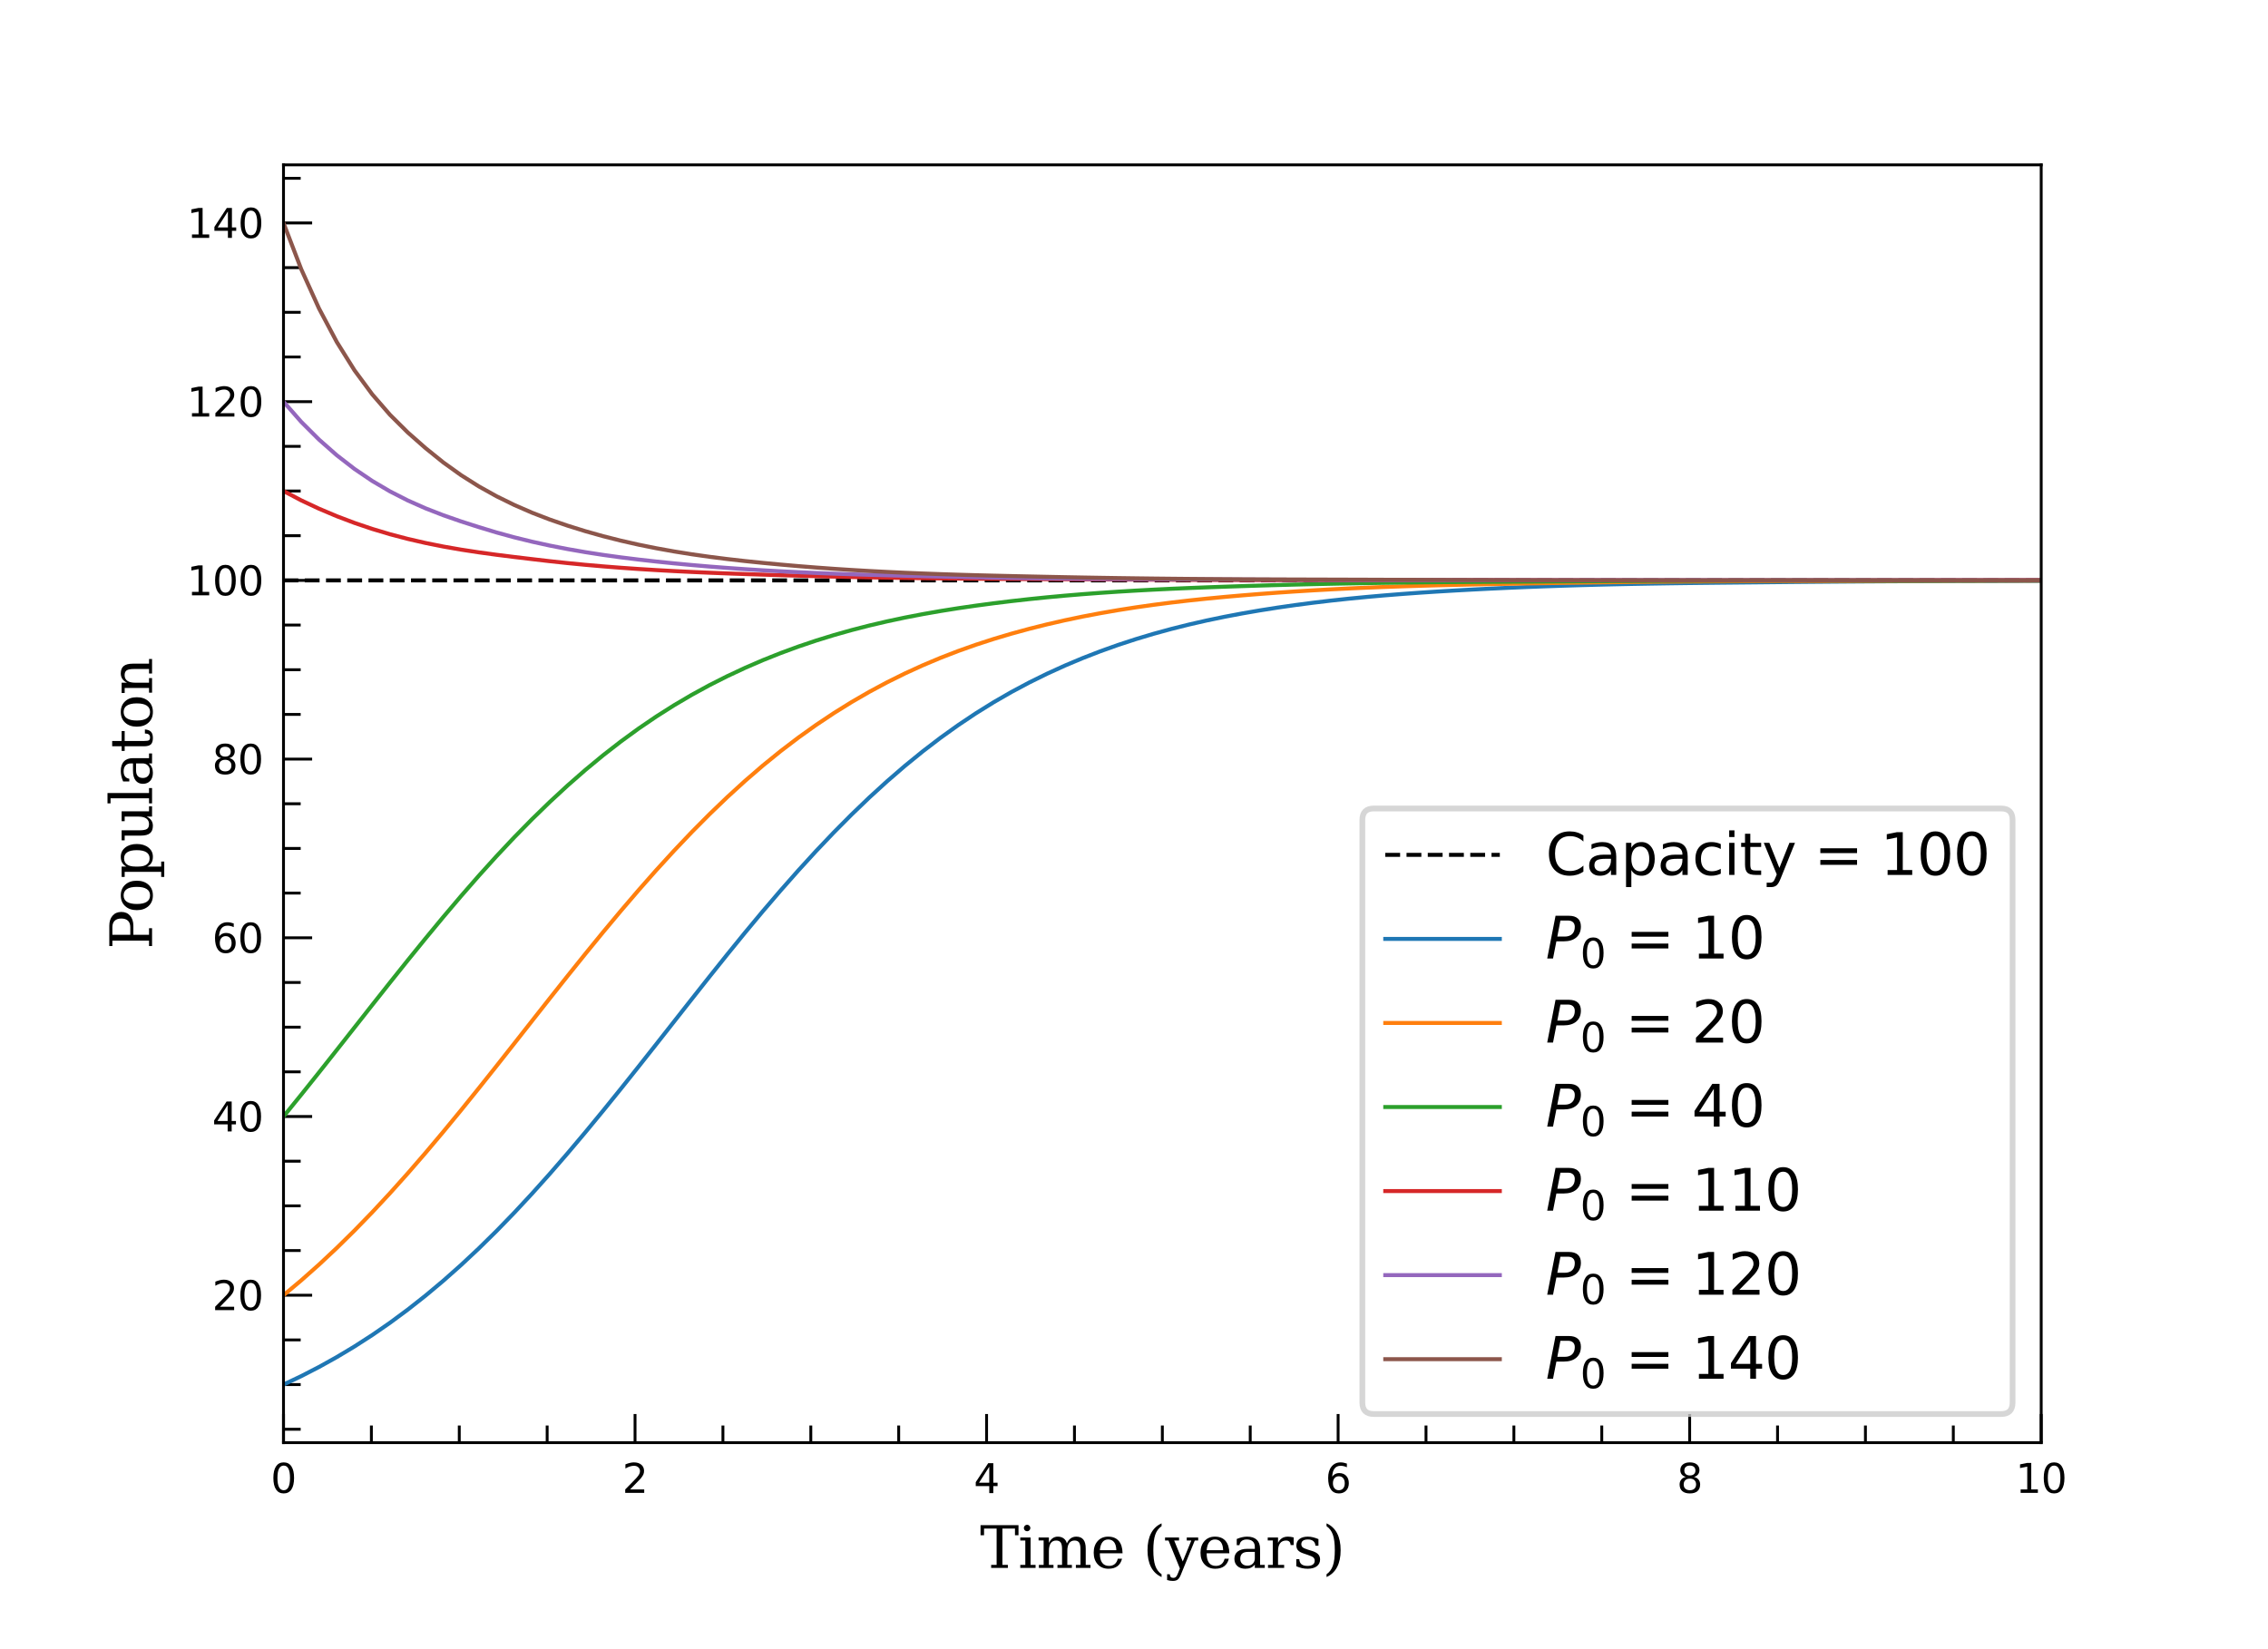<?xml version="1.0" encoding="utf-8" standalone="no"?>
<!DOCTYPE svg PUBLIC "-//W3C//DTD SVG 1.1//EN"
  "http://www.w3.org/Graphics/SVG/1.1/DTD/svg11.dtd">
<svg xmlns:xlink="http://www.w3.org/1999/xlink" width="396pt" height="287.928pt" viewBox="0 0 396 287.928" xmlns="http://www.w3.org/2000/svg" version="1.1">
 <defs>
  <style type="text/css">*{stroke-linejoin: round; stroke-linecap: butt}</style>
 </defs>
 <g id="figure_1">
  <g id="patch_1">
   <path d="M 0 287.928 
L 396 287.928 
L 396 0 
L 0 0 
z
" style="fill: #ffffff"/>
  </g>
  <g id="axes_1">
   <g id="patch_2">
    <path d="M 49.5 251.937 
L 356.4 251.937 
L 356.4 28.793 
L 49.5 28.793 
z
" style="fill: #ffffff"/>
   </g>
   <g id="matplotlib.axis_1">
    <g id="xtick_1">
     <g id="line2d_1">
      <defs>
       <path id="m7ece51875b" d="M 0 0 
L 0 -5 
" style="stroke: #000000; stroke-width: 0.5"/>
      </defs>
      <g>
       <use xlink:href="#m7ece51875b" x="49.5" y="251.937" style="stroke: #000000; stroke-width: 0.5"/>
      </g>
     </g>
     <g id="text_1">
      <!-- $\mathdefault{0}$ -->
      <g transform="translate(47.26 260.756) scale(0.07 -0.07)">
       <defs>
        <path id="DejaVuSans-30" d="M 2034 4250 
Q 1547 4250 1301 3770 
Q 1056 3291 1056 2328 
Q 1056 1369 1301 889 
Q 1547 409 2034 409 
Q 2525 409 2770 889 
Q 3016 1369 3016 2328 
Q 3016 3291 2770 3770 
Q 2525 4250 2034 4250 
z
M 2034 4750 
Q 2819 4750 3233 4129 
Q 3647 3509 3647 2328 
Q 3647 1150 3233 529 
Q 2819 -91 2034 -91 
Q 1250 -91 836 529 
Q 422 1150 422 2328 
Q 422 3509 836 4129 
Q 1250 4750 2034 4750 
z
" transform="scale(0.016)"/>
       </defs>
       <use xlink:href="#DejaVuSans-30" transform="translate(0 0.781)"/>
      </g>
     </g>
    </g>
    <g id="xtick_2">
     <g id="line2d_2">
      <g>
       <use xlink:href="#m7ece51875b" x="110.88" y="251.937" style="stroke: #000000; stroke-width: 0.5"/>
      </g>
     </g>
     <g id="text_2">
      <!-- $\mathdefault{2}$ -->
      <g transform="translate(108.64 260.756) scale(0.07 -0.07)">
       <defs>
        <path id="DejaVuSans-32" d="M 1228 531 
L 3431 531 
L 3431 0 
L 469 0 
L 469 531 
Q 828 903 1448 1529 
Q 2069 2156 2228 2338 
Q 2531 2678 2651 2914 
Q 2772 3150 2772 3378 
Q 2772 3750 2511 3984 
Q 2250 4219 1831 4219 
Q 1534 4219 1204 4116 
Q 875 4013 500 3803 
L 500 4441 
Q 881 4594 1212 4672 
Q 1544 4750 1819 4750 
Q 2544 4750 2975 4387 
Q 3406 4025 3406 3419 
Q 3406 3131 3298 2873 
Q 3191 2616 2906 2266 
Q 2828 2175 2409 1742 
Q 1991 1309 1228 531 
z
" transform="scale(0.016)"/>
       </defs>
       <use xlink:href="#DejaVuSans-32" transform="translate(0 0.781)"/>
      </g>
     </g>
    </g>
    <g id="xtick_3">
     <g id="line2d_3">
      <g>
       <use xlink:href="#m7ece51875b" x="172.26" y="251.937" style="stroke: #000000; stroke-width: 0.5"/>
      </g>
     </g>
     <g id="text_3">
      <!-- $\mathdefault{4}$ -->
      <g transform="translate(170.02 260.756) scale(0.07 -0.07)">
       <defs>
        <path id="DejaVuSans-34" d="M 2419 4116 
L 825 1625 
L 2419 1625 
L 2419 4116 
z
M 2253 4666 
L 3047 4666 
L 3047 1625 
L 3713 1625 
L 3713 1100 
L 3047 1100 
L 3047 0 
L 2419 0 
L 2419 1100 
L 313 1100 
L 313 1709 
L 2253 4666 
z
" transform="scale(0.016)"/>
       </defs>
       <use xlink:href="#DejaVuSans-34" transform="translate(0 0.094)"/>
      </g>
     </g>
    </g>
    <g id="xtick_4">
     <g id="line2d_4">
      <g>
       <use xlink:href="#m7ece51875b" x="233.64" y="251.937" style="stroke: #000000; stroke-width: 0.5"/>
      </g>
     </g>
     <g id="text_4">
      <!-- $\mathdefault{6}$ -->
      <g transform="translate(231.4 260.756) scale(0.07 -0.07)">
       <defs>
        <path id="DejaVuSans-36" d="M 2113 2584 
Q 1688 2584 1439 2293 
Q 1191 2003 1191 1497 
Q 1191 994 1439 701 
Q 1688 409 2113 409 
Q 2538 409 2786 701 
Q 3034 994 3034 1497 
Q 3034 2003 2786 2293 
Q 2538 2584 2113 2584 
z
M 3366 4563 
L 3366 3988 
Q 3128 4100 2886 4159 
Q 2644 4219 2406 4219 
Q 1781 4219 1451 3797 
Q 1122 3375 1075 2522 
Q 1259 2794 1537 2939 
Q 1816 3084 2150 3084 
Q 2853 3084 3261 2657 
Q 3669 2231 3669 1497 
Q 3669 778 3244 343 
Q 2819 -91 2113 -91 
Q 1303 -91 875 529 
Q 447 1150 447 2328 
Q 447 3434 972 4092 
Q 1497 4750 2381 4750 
Q 2619 4750 2861 4703 
Q 3103 4656 3366 4563 
z
" transform="scale(0.016)"/>
       </defs>
       <use xlink:href="#DejaVuSans-36" transform="translate(0 0.781)"/>
      </g>
     </g>
    </g>
    <g id="xtick_5">
     <g id="line2d_5">
      <g>
       <use xlink:href="#m7ece51875b" x="295.02" y="251.937" style="stroke: #000000; stroke-width: 0.5"/>
      </g>
     </g>
     <g id="text_5">
      <!-- $\mathdefault{8}$ -->
      <g transform="translate(292.78 260.756) scale(0.07 -0.07)">
       <defs>
        <path id="DejaVuSans-38" d="M 2034 2216 
Q 1584 2216 1326 1975 
Q 1069 1734 1069 1313 
Q 1069 891 1326 650 
Q 1584 409 2034 409 
Q 2484 409 2743 651 
Q 3003 894 3003 1313 
Q 3003 1734 2745 1975 
Q 2488 2216 2034 2216 
z
M 1403 2484 
Q 997 2584 770 2862 
Q 544 3141 544 3541 
Q 544 4100 942 4425 
Q 1341 4750 2034 4750 
Q 2731 4750 3128 4425 
Q 3525 4100 3525 3541 
Q 3525 3141 3298 2862 
Q 3072 2584 2669 2484 
Q 3125 2378 3379 2068 
Q 3634 1759 3634 1313 
Q 3634 634 3220 271 
Q 2806 -91 2034 -91 
Q 1263 -91 848 271 
Q 434 634 434 1313 
Q 434 1759 690 2068 
Q 947 2378 1403 2484 
z
M 1172 3481 
Q 1172 3119 1398 2916 
Q 1625 2713 2034 2713 
Q 2441 2713 2670 2916 
Q 2900 3119 2900 3481 
Q 2900 3844 2670 4047 
Q 2441 4250 2034 4250 
Q 1625 4250 1398 4047 
Q 1172 3844 1172 3481 
z
" transform="scale(0.016)"/>
       </defs>
       <use xlink:href="#DejaVuSans-38" transform="translate(0 0.781)"/>
      </g>
     </g>
    </g>
    <g id="xtick_6">
     <g id="line2d_6">
      <g>
       <use xlink:href="#m7ece51875b" x="356.4" y="251.937" style="stroke: #000000; stroke-width: 0.5"/>
      </g>
     </g>
     <g id="text_6">
      <!-- $\mathdefault{10}$ -->
      <g transform="translate(351.92 260.756) scale(0.07 -0.07)">
       <defs>
        <path id="DejaVuSans-31" d="M 794 531 
L 1825 531 
L 1825 4091 
L 703 3866 
L 703 4441 
L 1819 4666 
L 2450 4666 
L 2450 531 
L 3481 531 
L 3481 0 
L 794 0 
L 794 531 
z
" transform="scale(0.016)"/>
       </defs>
       <use xlink:href="#DejaVuSans-31" transform="translate(0 0.781)"/>
       <use xlink:href="#DejaVuSans-30" transform="translate(63.623 0.781)"/>
      </g>
     </g>
    </g>
    <g id="xtick_7">
     <g id="line2d_7">
      <defs>
       <path id="me5151a28e5" d="M 0 0 
L 0 -3 
" style="stroke: #000000; stroke-width: 0.5"/>
      </defs>
      <g>
       <use xlink:href="#me5151a28e5" x="64.845" y="251.937" style="stroke: #000000; stroke-width: 0.5"/>
      </g>
     </g>
    </g>
    <g id="xtick_8">
     <g id="line2d_8">
      <g>
       <use xlink:href="#me5151a28e5" x="80.19" y="251.937" style="stroke: #000000; stroke-width: 0.5"/>
      </g>
     </g>
    </g>
    <g id="xtick_9">
     <g id="line2d_9">
      <g>
       <use xlink:href="#me5151a28e5" x="95.535" y="251.937" style="stroke: #000000; stroke-width: 0.5"/>
      </g>
     </g>
    </g>
    <g id="xtick_10">
     <g id="line2d_10">
      <g>
       <use xlink:href="#me5151a28e5" x="126.225" y="251.937" style="stroke: #000000; stroke-width: 0.5"/>
      </g>
     </g>
    </g>
    <g id="xtick_11">
     <g id="line2d_11">
      <g>
       <use xlink:href="#me5151a28e5" x="141.57" y="251.937" style="stroke: #000000; stroke-width: 0.5"/>
      </g>
     </g>
    </g>
    <g id="xtick_12">
     <g id="line2d_12">
      <g>
       <use xlink:href="#me5151a28e5" x="156.915" y="251.937" style="stroke: #000000; stroke-width: 0.5"/>
      </g>
     </g>
    </g>
    <g id="xtick_13">
     <g id="line2d_13">
      <g>
       <use xlink:href="#me5151a28e5" x="187.605" y="251.937" style="stroke: #000000; stroke-width: 0.5"/>
      </g>
     </g>
    </g>
    <g id="xtick_14">
     <g id="line2d_14">
      <g>
       <use xlink:href="#me5151a28e5" x="202.95" y="251.937" style="stroke: #000000; stroke-width: 0.5"/>
      </g>
     </g>
    </g>
    <g id="xtick_15">
     <g id="line2d_15">
      <g>
       <use xlink:href="#me5151a28e5" x="218.295" y="251.937" style="stroke: #000000; stroke-width: 0.5"/>
      </g>
     </g>
    </g>
    <g id="xtick_16">
     <g id="line2d_16">
      <g>
       <use xlink:href="#me5151a28e5" x="248.985" y="251.937" style="stroke: #000000; stroke-width: 0.5"/>
      </g>
     </g>
    </g>
    <g id="xtick_17">
     <g id="line2d_17">
      <g>
       <use xlink:href="#me5151a28e5" x="264.33" y="251.937" style="stroke: #000000; stroke-width: 0.5"/>
      </g>
     </g>
    </g>
    <g id="xtick_18">
     <g id="line2d_18">
      <g>
       <use xlink:href="#me5151a28e5" x="279.675" y="251.937" style="stroke: #000000; stroke-width: 0.5"/>
      </g>
     </g>
    </g>
    <g id="xtick_19">
     <g id="line2d_19">
      <g>
       <use xlink:href="#me5151a28e5" x="310.365" y="251.937" style="stroke: #000000; stroke-width: 0.5"/>
      </g>
     </g>
    </g>
    <g id="xtick_20">
     <g id="line2d_20">
      <g>
       <use xlink:href="#me5151a28e5" x="325.71" y="251.937" style="stroke: #000000; stroke-width: 0.5"/>
      </g>
     </g>
    </g>
    <g id="xtick_21">
     <g id="line2d_21">
      <g>
       <use xlink:href="#me5151a28e5" x="341.055" y="251.937" style="stroke: #000000; stroke-width: 0.5"/>
      </g>
     </g>
    </g>
    <g id="text_7">
     <!-- Time (years) -->
     <g transform="translate(171.103 273.81) scale(0.1 -0.1)">
      <defs>
       <path id="DejaVuSerif-54" d="M 1222 0 
L 1222 331 
L 1819 331 
L 1819 4294 
L 447 4294 
L 447 3566 
L 63 3566 
L 63 4666 
L 4206 4666 
L 4206 3566 
L 3822 3566 
L 3822 4294 
L 2450 4294 
L 2450 331 
L 3047 331 
L 3047 0 
L 1222 0 
z
" transform="scale(0.016)"/>
       <path id="DejaVuSerif-69" d="M 622 4353 
Q 622 4497 726 4603 
Q 831 4709 978 4709 
Q 1122 4709 1226 4603 
Q 1331 4497 1331 4353 
Q 1331 4206 1228 4103 
Q 1125 4000 978 4000 
Q 831 4000 726 4103 
Q 622 4206 622 4353 
z
M 1356 331 
L 1900 331 
L 1900 0 
L 231 0 
L 231 331 
L 781 331 
L 781 2988 
L 231 2988 
L 231 3322 
L 1356 3322 
L 1356 331 
z
" transform="scale(0.016)"/>
       <path id="DejaVuSerif-6d" d="M 3316 2675 
Q 3481 3041 3739 3227 
Q 3997 3413 4341 3413 
Q 4863 3413 5119 3089 
Q 5375 2766 5375 2113 
L 5375 331 
L 5894 331 
L 5894 0 
L 4300 0 
L 4300 331 
L 4800 331 
L 4800 2047 
Q 4800 2556 4650 2772 
Q 4500 2988 4153 2988 
Q 3769 2988 3567 2697 
Q 3366 2406 3366 1850 
L 3366 331 
L 3866 331 
L 3866 0 
L 2291 0 
L 2291 331 
L 2791 331 
L 2791 2069 
Q 2791 2566 2641 2777 
Q 2491 2988 2144 2988 
Q 1759 2988 1557 2697 
Q 1356 2406 1356 1850 
L 1356 331 
L 1856 331 
L 1856 0 
L 263 0 
L 263 331 
L 781 331 
L 781 2994 
L 231 2994 
L 231 3322 
L 1356 3322 
L 1356 2731 
Q 1516 3063 1762 3238 
Q 2009 3413 2322 3413 
Q 2709 3413 2968 3220 
Q 3228 3028 3316 2675 
z
" transform="scale(0.016)"/>
       <path id="DejaVuSerif-65" d="M 3469 1600 
L 991 1600 
L 991 1575 
Q 991 903 1244 561 
Q 1497 219 1991 219 
Q 2369 219 2611 417 
Q 2853 616 2950 1006 
L 3413 1006 
Q 3275 459 2904 184 
Q 2534 -91 1931 -91 
Q 1203 -91 761 389 
Q 319 869 319 1663 
Q 319 2450 753 2931 
Q 1188 3413 1894 3413 
Q 2647 3413 3050 2948 
Q 3453 2484 3469 1600 
z
M 2791 1931 
Q 2772 2513 2545 2808 
Q 2319 3103 1894 3103 
Q 1497 3103 1269 2806 
Q 1041 2509 991 1931 
L 2791 1931 
z
" transform="scale(0.016)"/>
       <path id="DejaVuSerif-20" transform="scale(0.016)"/>
       <path id="DejaVuSerif-28" d="M 2041 -997 
Q 1281 -656 893 83 
Q 506 822 506 1931 
Q 506 3044 893 3783 
Q 1281 4522 2041 4863 
L 2041 4556 
Q 1559 4225 1350 3623 
Q 1141 3022 1141 1931 
Q 1141 844 1350 242 
Q 1559 -359 2041 -691 
L 2041 -997 
z
" transform="scale(0.016)"/>
       <path id="DejaVuSerif-79" d="M 1381 -609 
L 1600 -56 
L 359 2988 
L -19 2988 
L -19 3322 
L 1509 3322 
L 1509 2988 
L 978 2988 
L 1913 703 
L 2847 2988 
L 2350 2988 
L 2350 3322 
L 3597 3322 
L 3597 2988 
L 3225 2988 
L 1703 -750 
Q 1547 -1138 1356 -1280 
Q 1166 -1422 819 -1422 
Q 672 -1422 517 -1397 
Q 363 -1372 206 -1325 
L 206 -691 
L 500 -691 
Q 519 -903 608 -995 
Q 697 -1088 884 -1088 
Q 1056 -1088 1161 -992 
Q 1266 -897 1381 -609 
z
" transform="scale(0.016)"/>
       <path id="DejaVuSerif-61" d="M 2547 1044 
L 2547 1747 
L 1806 1747 
Q 1378 1747 1168 1562 
Q 959 1378 959 997 
Q 959 650 1171 447 
Q 1384 244 1747 244 
Q 2106 244 2326 466 
Q 2547 688 2547 1044 
z
M 3122 2075 
L 3122 331 
L 3634 331 
L 3634 0 
L 2547 0 
L 2547 359 
Q 2356 128 2106 18 
Q 1856 -91 1522 -91 
Q 969 -91 644 203 
Q 319 497 319 997 
Q 319 1513 691 1797 
Q 1063 2081 1741 2081 
L 2547 2081 
L 2547 2309 
Q 2547 2688 2317 2895 
Q 2088 3103 1672 3103 
Q 1328 3103 1125 2947 
Q 922 2791 872 2484 
L 575 2484 
L 575 3156 
Q 875 3284 1158 3348 
Q 1441 3413 1709 3413 
Q 2400 3413 2761 3070 
Q 3122 2728 3122 2075 
z
" transform="scale(0.016)"/>
       <path id="DejaVuSerif-72" d="M 3059 3328 
L 3059 2497 
L 2728 2497 
Q 2713 2744 2591 2866 
Q 2469 2988 2234 2988 
Q 1809 2988 1582 2694 
Q 1356 2400 1356 1850 
L 1356 331 
L 2022 331 
L 2022 0 
L 263 0 
L 263 331 
L 781 331 
L 781 2994 
L 231 2994 
L 231 3322 
L 1356 3322 
L 1356 2731 
Q 1525 3078 1790 3245 
Q 2056 3413 2438 3413 
Q 2578 3413 2733 3391 
Q 2888 3369 3059 3328 
z
" transform="scale(0.016)"/>
       <path id="DejaVuSerif-73" d="M 359 184 
L 359 959 
L 691 959 
Q 703 588 923 403 
Q 1144 219 1575 219 
Q 1963 219 2166 364 
Q 2369 509 2369 788 
Q 2369 1006 2220 1140 
Q 2072 1275 1594 1428 
L 1178 1569 
Q 750 1706 558 1912 
Q 366 2119 366 2438 
Q 366 2894 700 3153 
Q 1034 3413 1625 3413 
Q 1888 3413 2178 3344 
Q 2469 3275 2778 3144 
L 2778 2419 
L 2447 2419 
Q 2434 2741 2221 2922 
Q 2009 3103 1644 3103 
Q 1281 3103 1095 2975 
Q 909 2847 909 2591 
Q 909 2381 1050 2254 
Q 1191 2128 1613 1997 
L 2069 1856 
Q 2541 1709 2748 1489 
Q 2956 1269 2956 922 
Q 2956 450 2595 179 
Q 2234 -91 1600 -91 
Q 1278 -91 972 -22 
Q 666 47 359 184 
z
" transform="scale(0.016)"/>
       <path id="DejaVuSerif-29" d="M 453 -997 
L 453 -691 
Q 934 -359 1145 242 
Q 1356 844 1356 1931 
Q 1356 3022 1145 3623 
Q 934 4225 453 4556 
L 453 4863 
Q 1216 4522 1603 3783 
Q 1991 3044 1991 1931 
Q 1991 822 1603 83 
Q 1216 -656 453 -997 
z
" transform="scale(0.016)"/>
      </defs>
      <use xlink:href="#DejaVuSerif-54"/>
      <use xlink:href="#DejaVuSerif-69" x="66.699"/>
      <use xlink:href="#DejaVuSerif-6d" x="98.682"/>
      <use xlink:href="#DejaVuSerif-65" x="193.506"/>
      <use xlink:href="#DejaVuSerif-20" x="252.686"/>
      <use xlink:href="#DejaVuSerif-28" x="284.473"/>
      <use xlink:href="#DejaVuSerif-79" x="323.486"/>
      <use xlink:href="#DejaVuSerif-65" x="379.98"/>
      <use xlink:href="#DejaVuSerif-61" x="439.16"/>
      <use xlink:href="#DejaVuSerif-72" x="498.779"/>
      <use xlink:href="#DejaVuSerif-73" x="546.582"/>
      <use xlink:href="#DejaVuSerif-29" x="597.9"/>
     </g>
    </g>
   </g>
   <g id="matplotlib.axis_2">
    <g id="ytick_1">
     <g id="line2d_22">
      <defs>
       <path id="m3d5c1357e4" d="M 0 0 
L 5 0 
" style="stroke: #000000; stroke-width: 0.5"/>
      </defs>
      <g>
       <use xlink:href="#m3d5c1357e4" x="49.5" y="226.19" style="stroke: #000000; stroke-width: 0.5"/>
      </g>
     </g>
     <g id="text_8">
      <!-- $\mathdefault{20}$ -->
      <g transform="translate(37.04 228.849) scale(0.07 -0.07)">
       <use xlink:href="#DejaVuSans-32" transform="translate(0 0.781)"/>
       <use xlink:href="#DejaVuSans-30" transform="translate(63.623 0.781)"/>
      </g>
     </g>
    </g>
    <g id="ytick_2">
     <g id="line2d_23">
      <g>
       <use xlink:href="#m3d5c1357e4" x="49.5" y="194.981" style="stroke: #000000; stroke-width: 0.5"/>
      </g>
     </g>
     <g id="text_9">
      <!-- $\mathdefault{40}$ -->
      <g transform="translate(37.04 197.64) scale(0.07 -0.07)">
       <use xlink:href="#DejaVuSans-34" transform="translate(0 0.781)"/>
       <use xlink:href="#DejaVuSans-30" transform="translate(63.623 0.781)"/>
      </g>
     </g>
    </g>
    <g id="ytick_3">
     <g id="line2d_24">
      <g>
       <use xlink:href="#m3d5c1357e4" x="49.5" y="163.772" style="stroke: #000000; stroke-width: 0.5"/>
      </g>
     </g>
     <g id="text_10">
      <!-- $\mathdefault{60}$ -->
      <g transform="translate(37.04 166.431) scale(0.07 -0.07)">
       <use xlink:href="#DejaVuSans-36" transform="translate(0 0.781)"/>
       <use xlink:href="#DejaVuSans-30" transform="translate(63.623 0.781)"/>
      </g>
     </g>
    </g>
    <g id="ytick_4">
     <g id="line2d_25">
      <g>
       <use xlink:href="#m3d5c1357e4" x="49.5" y="132.563" style="stroke: #000000; stroke-width: 0.5"/>
      </g>
     </g>
     <g id="text_11">
      <!-- $\mathdefault{80}$ -->
      <g transform="translate(37.04 135.222) scale(0.07 -0.07)">
       <use xlink:href="#DejaVuSans-38" transform="translate(0 0.781)"/>
       <use xlink:href="#DejaVuSans-30" transform="translate(63.623 0.781)"/>
      </g>
     </g>
    </g>
    <g id="ytick_5">
     <g id="line2d_26">
      <g>
       <use xlink:href="#m3d5c1357e4" x="49.5" y="101.354" style="stroke: #000000; stroke-width: 0.5"/>
      </g>
     </g>
     <g id="text_12">
      <!-- $\mathdefault{100}$ -->
      <g transform="translate(32.63 104.013) scale(0.07 -0.07)">
       <use xlink:href="#DejaVuSans-31" transform="translate(0 0.781)"/>
       <use xlink:href="#DejaVuSans-30" transform="translate(63.623 0.781)"/>
       <use xlink:href="#DejaVuSans-30" transform="translate(127.246 0.781)"/>
      </g>
     </g>
    </g>
    <g id="ytick_6">
     <g id="line2d_27">
      <g>
       <use xlink:href="#m3d5c1357e4" x="49.5" y="70.145" style="stroke: #000000; stroke-width: 0.5"/>
      </g>
     </g>
     <g id="text_13">
      <!-- $\mathdefault{120}$ -->
      <g transform="translate(32.63 72.804) scale(0.07 -0.07)">
       <use xlink:href="#DejaVuSans-31" transform="translate(0 0.781)"/>
       <use xlink:href="#DejaVuSans-32" transform="translate(63.623 0.781)"/>
       <use xlink:href="#DejaVuSans-30" transform="translate(127.246 0.781)"/>
      </g>
     </g>
    </g>
    <g id="ytick_7">
     <g id="line2d_28">
      <g>
       <use xlink:href="#m3d5c1357e4" x="49.5" y="38.936" style="stroke: #000000; stroke-width: 0.5"/>
      </g>
     </g>
     <g id="text_14">
      <!-- $\mathdefault{140}$ -->
      <g transform="translate(32.63 41.595) scale(0.07 -0.07)">
       <use xlink:href="#DejaVuSans-31" transform="translate(0 0.781)"/>
       <use xlink:href="#DejaVuSans-34" transform="translate(63.623 0.781)"/>
       <use xlink:href="#DejaVuSans-30" transform="translate(127.246 0.781)"/>
      </g>
     </g>
    </g>
    <g id="ytick_8">
     <g id="line2d_29">
      <defs>
       <path id="mb2f20a21d7" d="M 0 0 
L 3 0 
" style="stroke: #000000; stroke-width: 0.5"/>
      </defs>
      <g>
       <use xlink:href="#mb2f20a21d7" x="49.5" y="249.596" style="stroke: #000000; stroke-width: 0.5"/>
      </g>
     </g>
    </g>
    <g id="ytick_9">
     <g id="line2d_30">
      <g>
       <use xlink:href="#mb2f20a21d7" x="49.5" y="241.794" style="stroke: #000000; stroke-width: 0.5"/>
      </g>
     </g>
    </g>
    <g id="ytick_10">
     <g id="line2d_31">
      <g>
       <use xlink:href="#mb2f20a21d7" x="49.5" y="233.992" style="stroke: #000000; stroke-width: 0.5"/>
      </g>
     </g>
    </g>
    <g id="ytick_11">
     <g id="line2d_32">
      <g>
       <use xlink:href="#mb2f20a21d7" x="49.5" y="218.387" style="stroke: #000000; stroke-width: 0.5"/>
      </g>
     </g>
    </g>
    <g id="ytick_12">
     <g id="line2d_33">
      <g>
       <use xlink:href="#mb2f20a21d7" x="49.5" y="210.585" style="stroke: #000000; stroke-width: 0.5"/>
      </g>
     </g>
    </g>
    <g id="ytick_13">
     <g id="line2d_34">
      <g>
       <use xlink:href="#mb2f20a21d7" x="49.5" y="202.783" style="stroke: #000000; stroke-width: 0.5"/>
      </g>
     </g>
    </g>
    <g id="ytick_14">
     <g id="line2d_35">
      <g>
       <use xlink:href="#mb2f20a21d7" x="49.5" y="187.178" style="stroke: #000000; stroke-width: 0.5"/>
      </g>
     </g>
    </g>
    <g id="ytick_15">
     <g id="line2d_36">
      <g>
       <use xlink:href="#mb2f20a21d7" x="49.5" y="179.376" style="stroke: #000000; stroke-width: 0.5"/>
      </g>
     </g>
    </g>
    <g id="ytick_16">
     <g id="line2d_37">
      <g>
       <use xlink:href="#mb2f20a21d7" x="49.5" y="171.574" style="stroke: #000000; stroke-width: 0.5"/>
      </g>
     </g>
    </g>
    <g id="ytick_17">
     <g id="line2d_38">
      <g>
       <use xlink:href="#mb2f20a21d7" x="49.5" y="155.969" style="stroke: #000000; stroke-width: 0.5"/>
      </g>
     </g>
    </g>
    <g id="ytick_18">
     <g id="line2d_39">
      <g>
       <use xlink:href="#mb2f20a21d7" x="49.5" y="148.167" style="stroke: #000000; stroke-width: 0.5"/>
      </g>
     </g>
    </g>
    <g id="ytick_19">
     <g id="line2d_40">
      <g>
       <use xlink:href="#mb2f20a21d7" x="49.5" y="140.365" style="stroke: #000000; stroke-width: 0.5"/>
      </g>
     </g>
    </g>
    <g id="ytick_20">
     <g id="line2d_41">
      <g>
       <use xlink:href="#mb2f20a21d7" x="49.5" y="124.76" style="stroke: #000000; stroke-width: 0.5"/>
      </g>
     </g>
    </g>
    <g id="ytick_21">
     <g id="line2d_42">
      <g>
       <use xlink:href="#mb2f20a21d7" x="49.5" y="116.958" style="stroke: #000000; stroke-width: 0.5"/>
      </g>
     </g>
    </g>
    <g id="ytick_22">
     <g id="line2d_43">
      <g>
       <use xlink:href="#mb2f20a21d7" x="49.5" y="109.156" style="stroke: #000000; stroke-width: 0.5"/>
      </g>
     </g>
    </g>
    <g id="ytick_23">
     <g id="line2d_44">
      <g>
       <use xlink:href="#mb2f20a21d7" x="49.5" y="93.551" style="stroke: #000000; stroke-width: 0.5"/>
      </g>
     </g>
    </g>
    <g id="ytick_24">
     <g id="line2d_45">
      <g>
       <use xlink:href="#mb2f20a21d7" x="49.5" y="85.749" style="stroke: #000000; stroke-width: 0.5"/>
      </g>
     </g>
    </g>
    <g id="ytick_25">
     <g id="line2d_46">
      <g>
       <use xlink:href="#mb2f20a21d7" x="49.5" y="77.947" style="stroke: #000000; stroke-width: 0.5"/>
      </g>
     </g>
    </g>
    <g id="ytick_26">
     <g id="line2d_47">
      <g>
       <use xlink:href="#mb2f20a21d7" x="49.5" y="62.342" style="stroke: #000000; stroke-width: 0.5"/>
      </g>
     </g>
    </g>
    <g id="ytick_27">
     <g id="line2d_48">
      <g>
       <use xlink:href="#mb2f20a21d7" x="49.5" y="54.54" style="stroke: #000000; stroke-width: 0.5"/>
      </g>
     </g>
    </g>
    <g id="ytick_28">
     <g id="line2d_49">
      <g>
       <use xlink:href="#mb2f20a21d7" x="49.5" y="46.738" style="stroke: #000000; stroke-width: 0.5"/>
      </g>
     </g>
    </g>
    <g id="ytick_29">
     <g id="line2d_50">
      <g>
       <use xlink:href="#mb2f20a21d7" x="49.5" y="31.133" style="stroke: #000000; stroke-width: 0.5"/>
      </g>
     </g>
    </g>
    <g id="text_15">
     <!-- Populaton -->
     <g transform="translate(26.55 165.781) rotate(-90) scale(0.1 -0.1)">
      <defs>
       <path id="DejaVuSerif-50" d="M 1581 2375 
L 2406 2375 
Q 2872 2375 3115 2626 
Q 3359 2878 3359 3353 
Q 3359 3831 3115 4081 
Q 2872 4331 2406 4331 
L 1581 4331 
L 1581 2375 
z
M 353 0 
L 353 331 
L 947 331 
L 947 4331 
L 353 4331 
L 353 4666 
L 2559 4666 
Q 3259 4666 3668 4311 
Q 4078 3956 4078 3353 
Q 4078 2753 3668 2397 
Q 3259 2041 2559 2041 
L 1581 2041 
L 1581 331 
L 2303 331 
L 2303 0 
L 353 0 
z
" transform="scale(0.016)"/>
       <path id="DejaVuSerif-6f" d="M 1925 219 
Q 2388 219 2623 584 
Q 2859 950 2859 1663 
Q 2859 2375 2623 2739 
Q 2388 3103 1925 3103 
Q 1463 3103 1227 2739 
Q 991 2375 991 1663 
Q 991 950 1228 584 
Q 1466 219 1925 219 
z
M 1925 -91 
Q 1200 -91 759 389 
Q 319 869 319 1663 
Q 319 2456 758 2934 
Q 1197 3413 1925 3413 
Q 2653 3413 3092 2934 
Q 3531 2456 3531 1663 
Q 3531 869 3092 389 
Q 2653 -91 1925 -91 
z
" transform="scale(0.016)"/>
       <path id="DejaVuSerif-70" d="M 1313 1825 
L 1313 1497 
Q 1313 897 1542 583 
Q 1772 269 2209 269 
Q 2650 269 2876 622 
Q 3103 975 3103 1663 
Q 3103 2353 2876 2703 
Q 2650 3053 2209 3053 
Q 1772 3053 1542 2737 
Q 1313 2422 1313 1825 
z
M 738 2988 
L 184 2988 
L 184 3322 
L 1313 3322 
L 1313 2803 
Q 1481 3116 1742 3264 
Q 2003 3413 2388 3413 
Q 3000 3413 3387 2928 
Q 3775 2444 3775 1663 
Q 3775 881 3387 395 
Q 3000 -91 2388 -91 
Q 2003 -91 1742 57 
Q 1481 206 1313 519 
L 1313 -997 
L 1856 -997 
L 1856 -1331 
L 184 -1331 
L 184 -997 
L 738 -997 
L 738 2988 
z
" transform="scale(0.016)"/>
       <path id="DejaVuSerif-75" d="M 2266 3322 
L 3341 3322 
L 3341 331 
L 3884 331 
L 3884 0 
L 2766 0 
L 2766 588 
Q 2606 256 2353 82 
Q 2100 -91 1766 -91 
Q 1213 -91 952 223 
Q 691 538 691 1209 
L 691 2988 
L 172 2988 
L 172 3322 
L 1269 3322 
L 1269 1388 
Q 1269 781 1417 556 
Q 1566 331 1947 331 
Q 2347 331 2556 625 
Q 2766 919 2766 1478 
L 2766 2988 
L 2266 2988 
L 2266 3322 
z
" transform="scale(0.016)"/>
       <path id="DejaVuSerif-6c" d="M 1313 331 
L 1856 331 
L 1856 0 
L 184 0 
L 184 331 
L 738 331 
L 738 4531 
L 184 4531 
L 184 4863 
L 1313 4863 
L 1313 331 
z
" transform="scale(0.016)"/>
       <path id="DejaVuSerif-74" d="M 691 2988 
L 184 2988 
L 184 3322 
L 691 3322 
L 691 4353 
L 1269 4353 
L 1269 3322 
L 2350 3322 
L 2350 2988 
L 1269 2988 
L 1269 878 
Q 1269 456 1350 337 
Q 1431 219 1650 219 
Q 1875 219 1978 351 
Q 2081 484 2088 781 
L 2522 781 
Q 2497 328 2275 118 
Q 2053 -91 1600 -91 
Q 1103 -91 897 129 
Q 691 350 691 878 
L 691 2988 
z
" transform="scale(0.016)"/>
       <path id="DejaVuSerif-6e" d="M 263 0 
L 263 331 
L 781 331 
L 781 2988 
L 231 2988 
L 231 3322 
L 1356 3322 
L 1356 2731 
Q 1516 3069 1770 3241 
Q 2025 3413 2363 3413 
Q 2913 3413 3172 3097 
Q 3431 2781 3431 2113 
L 3431 331 
L 3944 331 
L 3944 0 
L 2356 0 
L 2356 331 
L 2853 331 
L 2853 1931 
Q 2853 2541 2703 2767 
Q 2553 2994 2175 2994 
Q 1775 2994 1565 2701 
Q 1356 2409 1356 1850 
L 1356 331 
L 1856 331 
L 1856 0 
L 263 0 
z
" transform="scale(0.016)"/>
      </defs>
      <use xlink:href="#DejaVuSerif-50"/>
      <use xlink:href="#DejaVuSerif-6f" x="63.285"/>
      <use xlink:href="#DejaVuSerif-70" x="123.49"/>
      <use xlink:href="#DejaVuSerif-75" x="187.504"/>
      <use xlink:href="#DejaVuSerif-6c" x="251.908"/>
      <use xlink:href="#DejaVuSerif-61" x="283.891"/>
      <use xlink:href="#DejaVuSerif-74" x="343.51"/>
      <use xlink:href="#DejaVuSerif-6f" x="383.695"/>
      <use xlink:href="#DejaVuSerif-6e" x="443.9"/>
     </g>
    </g>
   </g>
   <g id="line2d_51">
    <path d="M 49.5 101.354 
L 356.4 101.354 
" clip-path="url(#pe90627bc6b)" style="fill: none; stroke-dasharray: 2.59,1.12; stroke-dashoffset: 0; stroke: #000000; stroke-width: 0.7"/>
   </g>
   <g id="line2d_52">
    <path d="M 49.5 241.794 
L 52.6 240.317 
L 55.7 238.72 
L 58.8 236.995 
L 61.9 235.137 
L 65 233.138 
L 68.1 230.994 
L 71.2 228.702 
L 74.3 226.259 
L 77.4 223.663 
L 80.5 220.915 
L 83.6 218.016 
L 86.7 214.967 
L 89.8 211.771 
L 92.9 208.438 
L 96 204.979 
L 99.1 201.406 
L 102.2 197.733 
L 105.3 193.974 
L 108.4 190.143 
L 111.5 186.257 
L 114.6 182.334 
L 117.7 178.392 
L 120.8 174.451 
L 123.9 170.532 
L 127 166.656 
L 130.1 162.847 
L 133.2 159.126 
L 136.3 155.506 
L 139.4 151.997 
L 142.5 148.61 
L 145.6 145.353 
L 148.7 142.234 
L 151.8 139.257 
L 154.9 136.429 
L 158 133.751 
L 161.1 131.226 
L 164.2 128.853 
L 167.3 126.632 
L 170.4 124.56 
L 173.5 122.633 
L 176.6 120.846 
L 179.7 119.193 
L 182.8 117.664 
L 185.9 116.251 
L 189 114.945 
L 192.1 113.741 
L 195.2 112.634 
L 198.3 111.619 
L 201.4 110.689 
L 204.5 109.84 
L 207.6 109.064 
L 210.7 108.357 
L 213.8 107.713 
L 216.9 107.126 
L 220 106.591 
L 223.1 106.103 
L 226.2 105.658 
L 229.3 105.253 
L 232.4 104.885 
L 235.5 104.552 
L 238.6 104.25 
L 241.7 103.977 
L 244.8 103.73 
L 247.9 103.506 
L 251 103.303 
L 254.1 103.119 
L 257.2 102.95 
L 260.3 102.793 
L 263.4 102.649 
L 266.5 102.517 
L 269.6 102.398 
L 272.7 102.29 
L 275.8 102.194 
L 278.9 102.11 
L 282 102.036 
L 285.1 101.971 
L 288.2 101.916 
L 291.3 101.868 
L 294.4 101.826 
L 297.5 101.79 
L 300.6 101.757 
L 303.7 101.727 
L 306.8 101.697 
L 309.9 101.666 
L 313 101.635 
L 316.1 101.608 
L 319.2 101.583 
L 322.3 101.56 
L 325.4 101.539 
L 328.5 101.521 
L 331.6 101.505 
L 334.7 101.49 
L 337.8 101.478 
L 340.9 101.466 
L 344 101.456 
L 347.1 101.447 
L 350.2 101.439 
L 353.3 101.432 
L 356.4 101.424 
" clip-path="url(#pe90627bc6b)" style="fill: none; stroke: #1f77b4; stroke-width: 0.7; stroke-linecap: square"/>
   </g>
   <g id="line2d_53">
    <path d="M 49.5 226.19 
L 52.6 223.591 
L 55.7 220.84 
L 58.8 217.937 
L 61.9 214.885 
L 65 211.69 
L 68.1 208.359 
L 71.2 204.9 
L 74.3 201.324 
L 77.4 197.645 
L 80.5 193.878 
L 83.6 190.04 
L 86.7 186.148 
L 89.8 182.22 
L 92.9 178.277 
L 96 174.343 
L 99.1 170.437 
L 102.2 166.578 
L 105.3 162.785 
L 108.4 159.072 
L 111.5 155.454 
L 114.6 151.944 
L 117.7 148.554 
L 120.8 145.293 
L 123.9 142.17 
L 127 139.192 
L 130.1 136.364 
L 133.2 133.689 
L 136.3 131.171 
L 139.4 128.81 
L 142.5 126.597 
L 145.6 124.529 
L 148.7 122.601 
L 151.8 120.809 
L 154.9 119.147 
L 158 117.61 
L 161.1 116.193 
L 164.2 114.888 
L 167.3 113.69 
L 170.4 112.591 
L 173.5 111.584 
L 176.6 110.662 
L 179.7 109.816 
L 182.8 109.039 
L 185.9 108.329 
L 189 107.68 
L 192.1 107.09 
L 195.2 106.553 
L 198.3 106.067 
L 201.4 105.626 
L 204.5 105.228 
L 207.6 104.867 
L 210.7 104.54 
L 213.8 104.243 
L 216.9 103.972 
L 220 103.723 
L 223.1 103.494 
L 226.2 103.284 
L 229.3 103.094 
L 232.4 102.922 
L 235.5 102.767 
L 238.6 102.628 
L 241.7 102.505 
L 244.8 102.396 
L 247.9 102.299 
L 251 102.214 
L 254.1 102.138 
L 257.2 102.07 
L 260.3 102.008 
L 263.4 101.95 
L 266.5 101.895 
L 269.6 101.842 
L 272.7 101.793 
L 275.8 101.747 
L 278.9 101.705 
L 282 101.668 
L 285.1 101.634 
L 288.2 101.604 
L 291.3 101.578 
L 294.4 101.555 
L 297.5 101.536 
L 300.6 101.52 
L 303.7 101.506 
L 306.8 101.495 
L 309.9 101.486 
L 313 101.478 
L 316.1 101.471 
L 319.2 101.464 
L 322.3 101.456 
L 325.4 101.448 
L 328.5 101.438 
L 331.6 101.43 
L 334.7 101.423 
L 337.8 101.416 
L 340.9 101.41 
L 344 101.405 
L 347.1 101.4 
L 350.2 101.396 
L 353.3 101.392 
L 356.4 101.388 
" clip-path="url(#pe90627bc6b)" style="fill: none; stroke: #ff7f0e; stroke-width: 0.7; stroke-linecap: square"/>
   </g>
   <g id="line2d_54">
    <path d="M 49.5 194.981 
L 52.6 191.162 
L 55.7 187.284 
L 58.8 183.365 
L 61.9 179.427 
L 65 175.491 
L 68.1 171.575 
L 71.2 167.699 
L 74.3 163.881 
L 77.4 160.137 
L 80.5 156.484 
L 83.6 152.937 
L 86.7 149.509 
L 89.8 146.213 
L 92.9 143.056 
L 96 140.043 
L 99.1 137.178 
L 102.2 134.464 
L 105.3 131.901 
L 108.4 129.491 
L 111.5 127.232 
L 114.6 125.122 
L 117.7 123.157 
L 120.8 121.332 
L 123.9 119.64 
L 127 118.074 
L 130.1 116.626 
L 133.2 115.287 
L 136.3 114.05 
L 139.4 112.911 
L 142.5 111.866 
L 145.6 110.908 
L 148.7 110.033 
L 151.8 109.235 
L 154.9 108.509 
L 158 107.85 
L 161.1 107.252 
L 164.2 106.709 
L 167.3 106.215 
L 170.4 105.765 
L 173.5 105.352 
L 176.6 104.973 
L 179.7 104.626 
L 182.8 104.311 
L 185.9 104.025 
L 189 103.767 
L 192.1 103.534 
L 195.2 103.325 
L 198.3 103.139 
L 201.4 102.972 
L 204.5 102.822 
L 207.6 102.689 
L 210.7 102.568 
L 213.8 102.457 
L 216.9 102.355 
L 220 102.259 
L 223.1 102.169 
L 226.2 102.087 
L 229.3 102.012 
L 232.4 101.945 
L 235.5 101.884 
L 238.6 101.83 
L 241.7 101.782 
L 244.8 101.74 
L 247.9 101.704 
L 251 101.672 
L 254.1 101.645 
L 257.2 101.622 
L 260.3 101.602 
L 263.4 101.583 
L 266.5 101.566 
L 269.6 101.549 
L 272.7 101.531 
L 275.8 101.513 
L 278.9 101.496 
L 282 101.479 
L 285.1 101.464 
L 288.2 101.45 
L 291.3 101.437 
L 294.4 101.426 
L 297.5 101.416 
L 300.6 101.408 
L 303.7 101.401 
L 306.8 101.396 
L 309.9 101.392 
L 313 101.39 
L 316.1 101.389 
L 319.2 101.389 
L 322.3 101.389 
L 325.4 101.39 
L 328.5 101.391 
L 331.6 101.392 
L 334.7 101.392 
L 337.8 101.391 
L 340.9 101.389 
L 344 101.386 
L 347.1 101.383 
L 350.2 101.38 
L 353.3 101.378 
L 356.4 101.375 
" clip-path="url(#pe90627bc6b)" style="fill: none; stroke: #2ca02c; stroke-width: 0.7; stroke-linecap: square"/>
   </g>
   <g id="line2d_55">
    <path d="M 49.5 85.749 
L 52.6 87.383 
L 55.7 88.836 
L 58.8 90.146 
L 61.9 91.321 
L 65 92.369 
L 68.1 93.296 
L 71.2 94.11 
L 74.3 94.822 
L 77.4 95.443 
L 80.5 95.984 
L 83.6 96.459 
L 86.7 96.883 
L 89.8 97.271 
L 92.9 97.641 
L 96 98.003 
L 99.1 98.335 
L 102.2 98.635 
L 105.3 98.906 
L 108.4 99.149 
L 111.5 99.365 
L 114.6 99.559 
L 117.7 99.73 
L 120.8 99.883 
L 123.9 100.019 
L 127 100.141 
L 130.1 100.251 
L 133.2 100.352 
L 136.3 100.448 
L 139.4 100.538 
L 142.5 100.62 
L 145.6 100.696 
L 148.7 100.764 
L 151.8 100.826 
L 154.9 100.881 
L 158 100.929 
L 161.1 100.971 
L 164.2 101.008 
L 167.3 101.039 
L 170.4 101.065 
L 173.5 101.088 
L 176.6 101.107 
L 179.7 101.124 
L 182.8 101.14 
L 185.9 101.155 
L 189 101.171 
L 192.1 101.189 
L 195.2 101.206 
L 198.3 101.222 
L 201.4 101.238 
L 204.5 101.252 
L 207.6 101.266 
L 210.7 101.278 
L 213.8 101.288 
L 216.9 101.297 
L 220 101.304 
L 223.1 101.31 
L 226.2 101.315 
L 229.3 101.318 
L 232.4 101.32 
L 235.5 101.321 
L 238.6 101.32 
L 241.7 101.32 
L 244.8 101.319 
L 247.9 101.317 
L 251 101.316 
L 254.1 101.316 
L 257.2 101.316 
L 260.3 101.318 
L 263.4 101.322 
L 266.5 101.326 
L 269.6 101.331 
L 272.7 101.335 
L 275.8 101.34 
L 278.9 101.344 
L 282 101.349 
L 285.1 101.353 
L 288.2 101.356 
L 291.3 101.359 
L 294.4 101.362 
L 297.5 101.364 
L 300.6 101.365 
L 303.7 101.365 
L 306.8 101.365 
L 309.9 101.364 
L 313 101.363 
L 316.1 101.361 
L 319.2 101.358 
L 322.3 101.355 
L 325.4 101.352 
L 328.5 101.348 
L 331.6 101.345 
L 334.7 101.341 
L 337.8 101.337 
L 340.9 101.334 
L 344 101.332 
L 347.1 101.33 
L 350.2 101.329 
L 353.3 101.329 
L 356.4 101.33 
" clip-path="url(#pe90627bc6b)" style="fill: none; stroke: #d62728; stroke-width: 0.7; stroke-linecap: square"/>
   </g>
   <g id="line2d_56">
    <path d="M 49.5 70.145 
L 52.6 73.675 
L 55.7 76.766 
L 58.8 79.498 
L 61.9 81.898 
L 65 83.995 
L 68.1 85.817 
L 71.2 87.398 
L 74.3 88.772 
L 77.4 89.978 
L 80.5 91.057 
L 83.6 92.05 
L 86.7 92.988 
L 89.8 93.837 
L 92.9 94.597 
L 96 95.277 
L 99.1 95.884 
L 102.2 96.424 
L 105.3 96.905 
L 108.4 97.334 
L 111.5 97.718 
L 114.6 98.065 
L 117.7 98.382 
L 120.8 98.673 
L 123.9 98.939 
L 127 99.18 
L 130.1 99.398 
L 133.2 99.594 
L 136.3 99.768 
L 139.4 99.923 
L 142.5 100.06 
L 145.6 100.181 
L 148.7 100.288 
L 151.8 100.383 
L 154.9 100.468 
L 158 100.545 
L 161.1 100.617 
L 164.2 100.686 
L 167.3 100.752 
L 170.4 100.813 
L 173.5 100.87 
L 176.6 100.921 
L 179.7 100.967 
L 182.8 101.008 
L 185.9 101.044 
L 189 101.076 
L 192.1 101.103 
L 195.2 101.126 
L 198.3 101.145 
L 201.4 101.161 
L 204.5 101.175 
L 207.6 101.186 
L 210.7 101.197 
L 213.8 101.206 
L 216.9 101.216 
L 220 101.227 
L 223.1 101.24 
L 226.2 101.252 
L 229.3 101.264 
L 232.4 101.276 
L 235.5 101.286 
L 238.6 101.296 
L 241.7 101.305 
L 244.8 101.313 
L 247.9 101.32 
L 251 101.325 
L 254.1 101.329 
L 257.2 101.332 
L 260.3 101.334 
L 263.4 101.335 
L 266.5 101.335 
L 269.6 101.334 
L 272.7 101.333 
L 275.8 101.331 
L 278.9 101.329 
L 282 101.326 
L 285.1 101.325 
L 288.2 101.324 
L 291.3 101.323 
L 294.4 101.325 
L 297.5 101.327 
L 300.6 101.33 
L 303.7 101.332 
L 306.8 101.335 
L 309.9 101.337 
L 313 101.339 
L 316.1 101.34 
L 319.2 101.342 
L 322.3 101.343 
L 325.4 101.344 
L 328.5 101.345 
L 331.6 101.346 
L 334.7 101.346 
L 337.8 101.347 
L 340.9 101.347 
L 344 101.347 
L 347.1 101.348 
L 350.2 101.348 
L 353.3 101.348 
L 356.4 101.349 
" clip-path="url(#pe90627bc6b)" style="fill: none; stroke: #9467bd; stroke-width: 0.7; stroke-linecap: square"/>
   </g>
   <g id="line2d_57">
    <path d="M 49.5 38.936 
L 52.6 47.021 
L 55.7 53.871 
L 58.8 59.716 
L 61.9 64.675 
L 65 68.873 
L 68.1 72.443 
L 71.2 75.522 
L 74.3 78.255 
L 77.4 80.755 
L 80.5 82.977 
L 83.6 84.937 
L 86.7 86.665 
L 89.8 88.188 
L 92.9 89.535 
L 96 90.73 
L 99.1 91.798 
L 102.2 92.763 
L 105.3 93.634 
L 108.4 94.417 
L 111.5 95.119 
L 114.6 95.744 
L 117.7 96.301 
L 120.8 96.797 
L 123.9 97.237 
L 127 97.629 
L 130.1 97.981 
L 133.2 98.3 
L 136.3 98.592 
L 139.4 98.863 
L 142.5 99.11 
L 145.6 99.335 
L 148.7 99.537 
L 151.8 99.718 
L 154.9 99.88 
L 158 100.024 
L 161.1 100.151 
L 164.2 100.263 
L 167.3 100.363 
L 170.4 100.451 
L 173.5 100.529 
L 176.6 100.601 
L 179.7 100.668 
L 182.8 100.733 
L 185.9 100.795 
L 189 100.852 
L 192.1 100.904 
L 195.2 100.952 
L 198.3 100.995 
L 201.4 101.034 
L 204.5 101.067 
L 207.6 101.097 
L 210.7 101.122 
L 213.8 101.143 
L 216.9 101.161 
L 220 101.176 
L 223.1 101.188 
L 226.2 101.198 
L 229.3 101.207 
L 232.4 101.216 
L 235.5 101.225 
L 238.6 101.234 
L 241.7 101.246 
L 244.8 101.258 
L 247.9 101.269 
L 251 101.28 
L 254.1 101.29 
L 257.2 101.3 
L 260.3 101.308 
L 263.4 101.316 
L 266.5 101.322 
L 269.6 101.328 
L 272.7 101.332 
L 275.8 101.335 
L 278.9 101.337 
L 282 101.338 
L 285.1 101.338 
L 288.2 101.337 
L 291.3 101.335 
L 294.4 101.333 
L 297.5 101.331 
L 300.6 101.329 
L 303.7 101.327 
L 306.8 101.325 
L 309.9 101.325 
L 313 101.325 
L 316.1 101.327 
L 319.2 101.33 
L 322.3 101.332 
L 325.4 101.334 
L 328.5 101.336 
L 331.6 101.338 
L 334.7 101.339 
L 337.8 101.341 
L 340.9 101.342 
L 344 101.343 
L 347.1 101.344 
L 350.2 101.345 
L 353.3 101.346 
L 356.4 101.346 
" clip-path="url(#pe90627bc6b)" style="fill: none; stroke: #8c564b; stroke-width: 0.7; stroke-linecap: square"/>
   </g>
   <g id="patch_3">
    <path d="M 49.5 251.937 
L 49.5 28.793 
" style="fill: none; stroke: #000000; stroke-width: 0.5; stroke-linejoin: miter; stroke-linecap: square"/>
   </g>
   <g id="patch_4">
    <path d="M 356.4 251.937 
L 356.4 28.793 
" style="fill: none; stroke: #000000; stroke-width: 0.5; stroke-linejoin: miter; stroke-linecap: square"/>
   </g>
   <g id="patch_5">
    <path d="M 49.5 251.937 
L 356.4 251.937 
" style="fill: none; stroke: #000000; stroke-width: 0.5; stroke-linejoin: miter; stroke-linecap: square"/>
   </g>
   <g id="patch_6">
    <path d="M 49.5 28.793 
L 356.4 28.793 
" style="fill: none; stroke: #000000; stroke-width: 0.5; stroke-linejoin: miter; stroke-linecap: square"/>
   </g>
   <g id="legend_1">
    <g id="patch_7">
     <path d="M 239.873 246.937 
L 349.4 246.937 
Q 351.4 246.937 351.4 244.937 
L 351.4 143.19 
Q 351.4 141.19 349.4 141.19 
L 239.873 141.19 
Q 237.873 141.19 237.873 143.19 
L 237.873 244.937 
Q 237.873 246.937 239.873 246.937 
z
" style="fill: #ffffff; opacity: 0.8; stroke: #cccccc; stroke-linejoin: miter"/>
    </g>
    <g id="line2d_58">
     <path d="M 241.873 149.289 
L 261.873 149.289 
" style="fill: none; stroke-dasharray: 2.59,1.12; stroke-dashoffset: 0; stroke: #000000; stroke-width: 0.7"/>
    </g>
    <g id="line2d_59"/>
    <g id="text_16">
     <!-- Capacity = 100 -->
     <g transform="translate(269.873 152.789) scale(0.1 -0.1)">
      <defs>
       <path id="DejaVuSans-43" d="M 4122 4306 
L 4122 3641 
Q 3803 3938 3442 4084 
Q 3081 4231 2675 4231 
Q 1875 4231 1450 3742 
Q 1025 3253 1025 2328 
Q 1025 1406 1450 917 
Q 1875 428 2675 428 
Q 3081 428 3442 575 
Q 3803 722 4122 1019 
L 4122 359 
Q 3791 134 3420 21 
Q 3050 -91 2638 -91 
Q 1578 -91 968 557 
Q 359 1206 359 2328 
Q 359 3453 968 4101 
Q 1578 4750 2638 4750 
Q 3056 4750 3426 4639 
Q 3797 4528 4122 4306 
z
" transform="scale(0.016)"/>
       <path id="DejaVuSans-61" d="M 2194 1759 
Q 1497 1759 1228 1600 
Q 959 1441 959 1056 
Q 959 750 1161 570 
Q 1363 391 1709 391 
Q 2188 391 2477 730 
Q 2766 1069 2766 1631 
L 2766 1759 
L 2194 1759 
z
M 3341 1997 
L 3341 0 
L 2766 0 
L 2766 531 
Q 2569 213 2275 61 
Q 1981 -91 1556 -91 
Q 1019 -91 701 211 
Q 384 513 384 1019 
Q 384 1609 779 1909 
Q 1175 2209 1959 2209 
L 2766 2209 
L 2766 2266 
Q 2766 2663 2505 2880 
Q 2244 3097 1772 3097 
Q 1472 3097 1187 3025 
Q 903 2953 641 2809 
L 641 3341 
Q 956 3463 1253 3523 
Q 1550 3584 1831 3584 
Q 2591 3584 2966 3190 
Q 3341 2797 3341 1997 
z
" transform="scale(0.016)"/>
       <path id="DejaVuSans-70" d="M 1159 525 
L 1159 -1331 
L 581 -1331 
L 581 3500 
L 1159 3500 
L 1159 2969 
Q 1341 3281 1617 3432 
Q 1894 3584 2278 3584 
Q 2916 3584 3314 3078 
Q 3713 2572 3713 1747 
Q 3713 922 3314 415 
Q 2916 -91 2278 -91 
Q 1894 -91 1617 61 
Q 1341 213 1159 525 
z
M 3116 1747 
Q 3116 2381 2855 2742 
Q 2594 3103 2138 3103 
Q 1681 3103 1420 2742 
Q 1159 2381 1159 1747 
Q 1159 1113 1420 752 
Q 1681 391 2138 391 
Q 2594 391 2855 752 
Q 3116 1113 3116 1747 
z
" transform="scale(0.016)"/>
       <path id="DejaVuSans-63" d="M 3122 3366 
L 3122 2828 
Q 2878 2963 2633 3030 
Q 2388 3097 2138 3097 
Q 1578 3097 1268 2742 
Q 959 2388 959 1747 
Q 959 1106 1268 751 
Q 1578 397 2138 397 
Q 2388 397 2633 464 
Q 2878 531 3122 666 
L 3122 134 
Q 2881 22 2623 -34 
Q 2366 -91 2075 -91 
Q 1284 -91 818 406 
Q 353 903 353 1747 
Q 353 2603 823 3093 
Q 1294 3584 2113 3584 
Q 2378 3584 2631 3529 
Q 2884 3475 3122 3366 
z
" transform="scale(0.016)"/>
       <path id="DejaVuSans-69" d="M 603 3500 
L 1178 3500 
L 1178 0 
L 603 0 
L 603 3500 
z
M 603 4863 
L 1178 4863 
L 1178 4134 
L 603 4134 
L 603 4863 
z
" transform="scale(0.016)"/>
       <path id="DejaVuSans-74" d="M 1172 4494 
L 1172 3500 
L 2356 3500 
L 2356 3053 
L 1172 3053 
L 1172 1153 
Q 1172 725 1289 603 
Q 1406 481 1766 481 
L 2356 481 
L 2356 0 
L 1766 0 
Q 1100 0 847 248 
Q 594 497 594 1153 
L 594 3053 
L 172 3053 
L 172 3500 
L 594 3500 
L 594 4494 
L 1172 4494 
z
" transform="scale(0.016)"/>
       <path id="DejaVuSans-79" d="M 2059 -325 
Q 1816 -950 1584 -1140 
Q 1353 -1331 966 -1331 
L 506 -1331 
L 506 -850 
L 844 -850 
Q 1081 -850 1212 -737 
Q 1344 -625 1503 -206 
L 1606 56 
L 191 3500 
L 800 3500 
L 1894 763 
L 2988 3500 
L 3597 3500 
L 2059 -325 
z
" transform="scale(0.016)"/>
       <path id="DejaVuSans-20" transform="scale(0.016)"/>
       <path id="DejaVuSans-3d" d="M 678 2906 
L 4684 2906 
L 4684 2381 
L 678 2381 
L 678 2906 
z
M 678 1631 
L 4684 1631 
L 4684 1100 
L 678 1100 
L 678 1631 
z
" transform="scale(0.016)"/>
      </defs>
      <use xlink:href="#DejaVuSans-43"/>
      <use xlink:href="#DejaVuSans-61" x="69.824"/>
      <use xlink:href="#DejaVuSans-70" x="131.104"/>
      <use xlink:href="#DejaVuSans-61" x="194.58"/>
      <use xlink:href="#DejaVuSans-63" x="255.859"/>
      <use xlink:href="#DejaVuSans-69" x="310.84"/>
      <use xlink:href="#DejaVuSans-74" x="338.623"/>
      <use xlink:href="#DejaVuSans-79" x="377.832"/>
      <use xlink:href="#DejaVuSans-20" x="437.012"/>
      <use xlink:href="#DejaVuSans-3d" x="468.799"/>
      <use xlink:href="#DejaVuSans-20" x="552.588"/>
      <use xlink:href="#DejaVuSans-31" x="584.375"/>
      <use xlink:href="#DejaVuSans-30" x="647.998"/>
      <use xlink:href="#DejaVuSans-30" x="711.621"/>
     </g>
    </g>
    <g id="line2d_60">
     <path d="M 241.873 163.967 
L 261.873 163.967 
" style="fill: none; stroke: #1f77b4; stroke-width: 0.7; stroke-linecap: square"/>
    </g>
    <g id="line2d_61"/>
    <g id="text_17">
     <!-- $P_0$ = 10 -->
     <g transform="translate(269.873 167.467) scale(0.1 -0.1)">
      <defs>
       <path id="DejaVuSans-Oblique-50" d="M 1081 4666 
L 2541 4666 
Q 3178 4666 3512 4369 
Q 3847 4072 3847 3500 
Q 3847 2731 3353 2303 
Q 2859 1875 1966 1875 
L 1172 1875 
L 806 0 
L 172 0 
L 1081 4666 
z
M 1613 4147 
L 1275 2394 
L 2069 2394 
Q 2606 2394 2893 2669 
Q 3181 2944 3181 3456 
Q 3181 3784 2986 3965 
Q 2791 4147 2438 4147 
L 1613 4147 
z
" transform="scale(0.016)"/>
      </defs>
      <use xlink:href="#DejaVuSans-Oblique-50" transform="translate(0 0.781)"/>
      <use xlink:href="#DejaVuSans-30" transform="translate(60.303 -15.625) scale(0.7)"/>
      <use xlink:href="#DejaVuSans-20" transform="translate(107.573 0.781)"/>
      <use xlink:href="#DejaVuSans-3d" transform="translate(139.36 0.781)"/>
      <use xlink:href="#DejaVuSans-20" transform="translate(223.149 0.781)"/>
      <use xlink:href="#DejaVuSans-31" transform="translate(254.937 0.781)"/>
      <use xlink:href="#DejaVuSans-30" transform="translate(318.56 0.781)"/>
     </g>
    </g>
    <g id="line2d_62">
     <path d="M 241.873 178.645 
L 261.873 178.645 
" style="fill: none; stroke: #ff7f0e; stroke-width: 0.7; stroke-linecap: square"/>
    </g>
    <g id="line2d_63"/>
    <g id="text_18">
     <!-- $P_0$ = 20 -->
     <g transform="translate(269.873 182.145) scale(0.1 -0.1)">
      <use xlink:href="#DejaVuSans-Oblique-50" transform="translate(0 0.781)"/>
      <use xlink:href="#DejaVuSans-30" transform="translate(60.303 -15.625) scale(0.7)"/>
      <use xlink:href="#DejaVuSans-20" transform="translate(107.573 0.781)"/>
      <use xlink:href="#DejaVuSans-3d" transform="translate(139.36 0.781)"/>
      <use xlink:href="#DejaVuSans-20" transform="translate(223.149 0.781)"/>
      <use xlink:href="#DejaVuSans-32" transform="translate(254.937 0.781)"/>
      <use xlink:href="#DejaVuSans-30" transform="translate(318.56 0.781)"/>
     </g>
    </g>
    <g id="line2d_64">
     <path d="M 241.873 193.323 
L 261.873 193.323 
" style="fill: none; stroke: #2ca02c; stroke-width: 0.7; stroke-linecap: square"/>
    </g>
    <g id="line2d_65"/>
    <g id="text_19">
     <!-- $P_0$ = 40 -->
     <g transform="translate(269.873 196.823) scale(0.1 -0.1)">
      <use xlink:href="#DejaVuSans-Oblique-50" transform="translate(0 0.781)"/>
      <use xlink:href="#DejaVuSans-30" transform="translate(60.303 -15.625) scale(0.7)"/>
      <use xlink:href="#DejaVuSans-20" transform="translate(107.573 0.781)"/>
      <use xlink:href="#DejaVuSans-3d" transform="translate(139.36 0.781)"/>
      <use xlink:href="#DejaVuSans-20" transform="translate(223.149 0.781)"/>
      <use xlink:href="#DejaVuSans-34" transform="translate(254.937 0.781)"/>
      <use xlink:href="#DejaVuSans-30" transform="translate(318.56 0.781)"/>
     </g>
    </g>
    <g id="line2d_66">
     <path d="M 241.873 208.001 
L 261.873 208.001 
" style="fill: none; stroke: #d62728; stroke-width: 0.7; stroke-linecap: square"/>
    </g>
    <g id="line2d_67"/>
    <g id="text_20">
     <!-- $P_0$ = 110 -->
     <g transform="translate(269.873 211.501) scale(0.1 -0.1)">
      <use xlink:href="#DejaVuSans-Oblique-50" transform="translate(0 0.781)"/>
      <use xlink:href="#DejaVuSans-30" transform="translate(60.303 -15.625) scale(0.7)"/>
      <use xlink:href="#DejaVuSans-20" transform="translate(107.573 0.781)"/>
      <use xlink:href="#DejaVuSans-3d" transform="translate(139.36 0.781)"/>
      <use xlink:href="#DejaVuSans-20" transform="translate(223.149 0.781)"/>
      <use xlink:href="#DejaVuSans-31" transform="translate(254.937 0.781)"/>
      <use xlink:href="#DejaVuSans-31" transform="translate(318.56 0.781)"/>
      <use xlink:href="#DejaVuSans-30" transform="translate(382.183 0.781)"/>
     </g>
    </g>
    <g id="line2d_68">
     <path d="M 241.873 222.679 
L 261.873 222.679 
" style="fill: none; stroke: #9467bd; stroke-width: 0.7; stroke-linecap: square"/>
    </g>
    <g id="line2d_69"/>
    <g id="text_21">
     <!-- $P_0$ = 120 -->
     <g transform="translate(269.873 226.179) scale(0.1 -0.1)">
      <use xlink:href="#DejaVuSans-Oblique-50" transform="translate(0 0.781)"/>
      <use xlink:href="#DejaVuSans-30" transform="translate(60.303 -15.625) scale(0.7)"/>
      <use xlink:href="#DejaVuSans-20" transform="translate(107.573 0.781)"/>
      <use xlink:href="#DejaVuSans-3d" transform="translate(139.36 0.781)"/>
      <use xlink:href="#DejaVuSans-20" transform="translate(223.149 0.781)"/>
      <use xlink:href="#DejaVuSans-31" transform="translate(254.937 0.781)"/>
      <use xlink:href="#DejaVuSans-32" transform="translate(318.56 0.781)"/>
      <use xlink:href="#DejaVuSans-30" transform="translate(382.183 0.781)"/>
     </g>
    </g>
    <g id="line2d_70">
     <path d="M 241.873 237.357 
L 261.873 237.357 
" style="fill: none; stroke: #8c564b; stroke-width: 0.7; stroke-linecap: square"/>
    </g>
    <g id="line2d_71"/>
    <g id="text_22">
     <!-- $P_0$ = 140 -->
     <g transform="translate(269.873 240.857) scale(0.1 -0.1)">
      <use xlink:href="#DejaVuSans-Oblique-50" transform="translate(0 0.781)"/>
      <use xlink:href="#DejaVuSans-30" transform="translate(60.303 -15.625) scale(0.7)"/>
      <use xlink:href="#DejaVuSans-20" transform="translate(107.573 0.781)"/>
      <use xlink:href="#DejaVuSans-3d" transform="translate(139.36 0.781)"/>
      <use xlink:href="#DejaVuSans-20" transform="translate(223.149 0.781)"/>
      <use xlink:href="#DejaVuSans-31" transform="translate(254.937 0.781)"/>
      <use xlink:href="#DejaVuSans-34" transform="translate(318.56 0.781)"/>
      <use xlink:href="#DejaVuSans-30" transform="translate(382.183 0.781)"/>
     </g>
    </g>
   </g>
  </g>
 </g>
 <defs>
  <clipPath id="pe90627bc6b">
   <rect x="49.5" y="28.793" width="306.9" height="223.144"/>
  </clipPath>
 </defs>
</svg>
